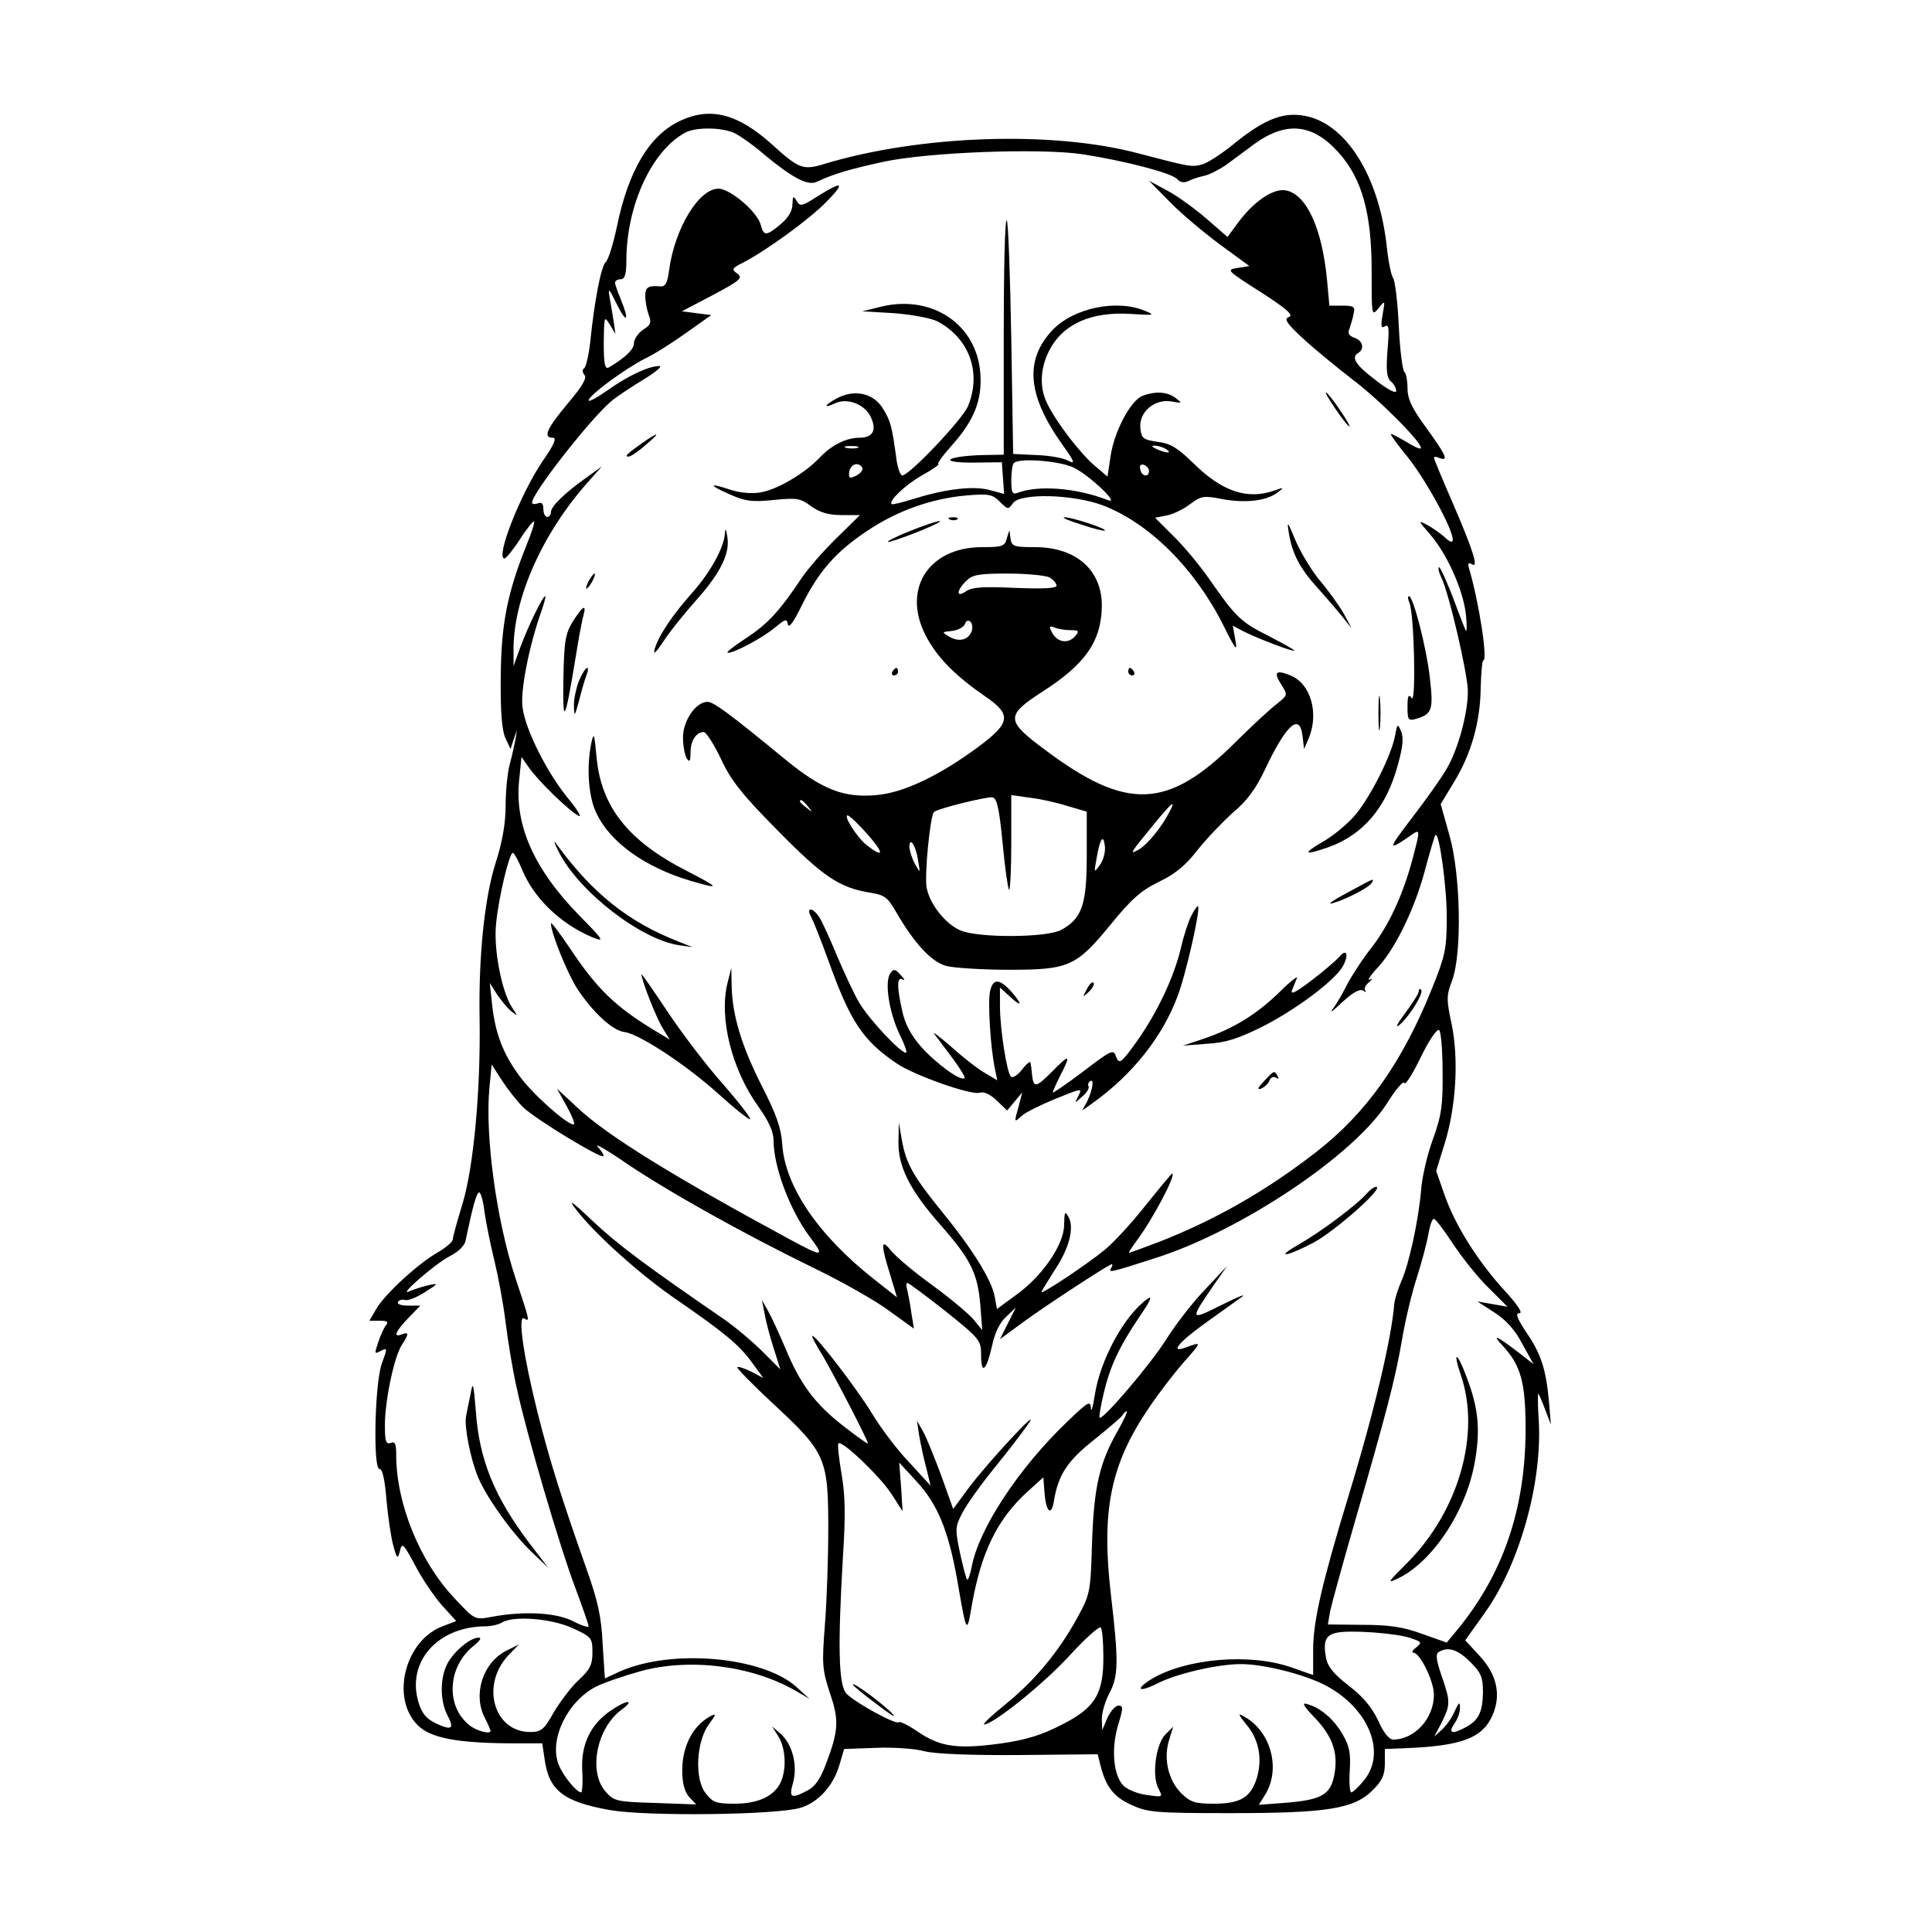<?xml version="1.0" standalone="no"?>
<!DOCTYPE svg PUBLIC "-//W3C//DTD SVG 20010904//EN"
 "http://www.w3.org/TR/2001/REC-SVG-20010904/DTD/svg10.dtd">
<svg version="1.0" xmlns="http://www.w3.org/2000/svg"
 viewBox="0 0 512 512"
 preserveAspectRatio="xMidYMid meet">
<g transform="translate(0,512) scale(0.1,-0.1)"
fill="#000000" stroke="none">
<path d="M1805 4801 c-82 -37 -139 -130 -170 -281 -10 -47 -23 -89 -30 -95
-12 -10 -30 -104 -41 -213 -4 -34 -11 -65 -16 -68 -5 -3 -5 -11 1 -18 7 -8 -6
-30 -45 -76 -55 -66 -66 -90 -39 -90 11 0 4 -18 -27 -62 -59 -87 -126 -258
-101 -258 4 0 23 23 41 51 18 28 35 49 37 47 3 -2 -7 -32 -21 -66 -50 -125
-66 -208 -67 -347 -1 -89 3 -140 12 -160 l14 -30 8 25 9 25 -4 -25 c-3 -14 -9
-43 -15 -65 -6 -22 -11 -71 -11 -110 0 -47 -9 -97 -26 -150 -30 -93 -46 -250
-43 -415 3 -190 -16 -393 -45 -489 -14 -46 -26 -89 -26 -95 0 -7 -18 -22 -40
-35 -51 -29 -140 -110 -163 -150 l-18 -31 27 0 c20 0 24 -3 17 -12 -6 -7 -15
-28 -21 -46 -10 -30 -10 -31 7 -22 18 9 18 7 3 -33 -19 -52 -24 -283 -6 -280
7 1 14 -28 18 -80 4 -45 12 -100 18 -122 10 -37 12 -38 18 -15 5 23 9 20 40
-38 18 -35 50 -82 71 -106 l38 -42 -34 -13 c-101 -36 -141 -190 -68 -263 34
-34 104 -47 244 -48 l86 0 6 -40 c11 -85 50 -115 174 -137 99 -17 439 -13 504
6 47 14 87 58 103 112 l13 44 84 3 c46 2 104 -2 129 -9 28 -7 122 -11 252 -10
l207 2 7 -28 c14 -57 35 -85 82 -106 43 -20 63 -22 262 -22 257 0 328 11 378
61 25 25 32 40 32 71 l0 38 53 2 c151 6 207 27 233 89 23 54 10 108 -36 157
l-37 40 52 73 c91 127 152 342 143 507 -3 42 -3 76 -1 74 1 -2 10 -21 18 -43
l15 -39 -5 60 c-8 87 -21 127 -60 184 -25 38 -30 51 -18 51 9 0 -5 22 -38 58
-72 78 -132 174 -160 253 l-23 66 23 74 c30 98 37 223 18 315 -14 65 -14 76 1
115 27 71 23 282 -7 386 l-23 82 35 58 c46 75 70 160 71 250 1 40 4 73 7 73
12 0 -11 153 -38 244 -4 13 -1 16 7 11 19 -12 7 29 -50 162 -28 63 -50 118
-50 120 0 3 7 3 15 -1 25 -9 17 8 -35 80 -39 53 -50 77 -50 106 0 20 -4 39 -8
42 -5 3 -12 57 -15 121 -3 64 -10 121 -15 128 -5 7 -12 40 -16 75 -18 183
-100 323 -205 352 -65 17 -117 -2 -207 -76 -30 -24 -66 -47 -79 -50 -28 -7
-29 -7 -170 30 -227 60 -576 48 -829 -28 -58 -18 -68 -14 -141 52 -89 80 -161
99 -240 63z m144 -35 c15 -8 48 -31 72 -52 78 -65 119 -87 143 -76 45 21 85
33 176 53 120 26 419 37 530 20 110 -17 233 -49 249 -65 9 -10 19 -11 30 -6 9
5 28 11 42 14 14 3 39 16 57 28 17 13 52 38 77 57 85 61 155 53 224 -25 61
-69 86 -161 86 -311 0 -120 0 -122 18 -100 18 22 18 22 11 -17 -5 -30 -4 -37
6 -31 11 7 12 -6 7 -63 -4 -55 -2 -73 9 -83 8 -6 14 -18 14 -25 0 -8 -22 3
-55 29 -54 41 -65 60 -45 72 17 11 11 33 -11 40 -14 5 -18 12 -13 23 3 10 9
27 11 40 5 19 1 22 -29 22 l-35 0 -6 66 c-13 137 -53 226 -107 239 -32 8 -83
-25 -126 -81 l-31 -42 -54 47 c-30 26 -76 60 -104 75 l-50 27 55 -56 c30 -31
90 -81 133 -113 l78 -57 -31 -5 c-31 -5 -30 -6 61 -64 68 -44 88 -61 75 -66
-14 -5 -8 -15 36 -56 29 -27 90 -77 134 -111 74 -56 188 -172 179 -181 -2 -3
-19 5 -38 17 -19 11 -37 21 -41 21 -3 0 17 -28 45 -62 48 -60 119 -190 119
-218 0 -9 -8 -7 -22 7 -13 11 -34 26 -48 33 -22 12 -21 9 9 -25 46 -53 89
-149 96 -215 3 -30 2 -48 -1 -40 -4 8 -20 50 -36 93 -17 43 -32 76 -35 74 -2
-3 0 -14 6 -26 19 -35 71 -257 71 -303 0 -59 -26 -154 -56 -205 -13 -23 -54
-81 -91 -129 -65 -85 -66 -90 -10 -52 32 23 32 24 11 -56 -25 -95 -62 -176
-109 -237 -24 -30 -53 -75 -66 -100 -12 -24 -29 -53 -38 -64 -8 -11 3 -3 26
19 27 25 46 36 55 31 7 -5 10 -5 6 0 -4 4 0 14 10 22 10 9 11 11 2 7 -8 -4 2
12 24 35 48 54 99 162 125 265 12 44 23 81 25 83 10 10 31 -142 30 -222 0 -80
-5 -100 -38 -182 -79 -197 -174 -332 -308 -436 -134 -104 -268 -180 -416 -238
-42 -16 -78 -29 -80 -29 -2 0 8 15 21 33 42 56 106 177 93 177 -1 0 -32 -37
-69 -83 -36 -46 -85 -99 -109 -119 -49 -40 -168 -119 -168 -112 0 2 16 28 35
58 39 58 53 114 36 142 -9 16 -10 12 -11 -22 0 -52 -58 -137 -129 -187 l-49
-36 -6 33 c-8 44 -59 126 -139 224 -78 96 -96 129 -107 191 l-8 46 -1 -51 c-1
-66 30 -128 113 -222 79 -90 97 -127 104 -211 l5 -66 -22 27 c-12 15 -61 56
-110 92 -49 35 -98 77 -110 92 -27 34 -27 16 -2 -64 l18 -60 -62 49 c-146 115
-235 245 -242 357 -3 44 -16 79 -53 152 -54 106 -79 188 -81 265 l-1 50 -10
-40 c-23 -93 11 -229 82 -328 27 -38 40 -66 40 -89 0 -69 42 -182 94 -253 43
-57 39 -58 -50 -10 -307 166 -484 275 -562 348 l-56 52 26 -47 c15 -27 23 -48
18 -48 -18 0 -109 81 -143 128 -44 59 -65 115 -73 191 l-6 56 19 -30 c11 -16
28 -37 38 -45 18 -14 18 -14 2 10 -28 43 -50 158 -42 225 7 70 35 185 44 185
3 0 14 -19 24 -43 31 -77 102 -145 187 -181 33 -13 31 -9 -35 58 -121 124
-172 241 -159 360 l6 60 21 -30 c25 -35 104 -112 130 -126 10 -5 -3 17 -29 48
-55 68 -111 179 -119 238 -7 42 17 164 49 254 8 23 13 42 11 42 -7 0 -46 -81
-66 -135 l-18 -50 0 37 c-3 138 76 317 203 457 l31 35 -40 -29 c-58 -41 -95
-77 -95 -92 0 -7 -4 -13 -10 -13 -5 0 -10 9 -10 21 0 15 -5 19 -15 15 -8 -3
-15 -2 -15 2 0 25 153 220 209 268 14 12 53 38 86 58 33 20 52 36 42 36 -28 0
-85 -27 -138 -65 -27 -19 -49 -31 -49 -26 0 13 98 85 150 111 25 12 74 43 110
69 l65 46 -39 5 -39 5 82 43 c73 39 80 45 65 57 -16 11 -15 14 17 30 61 32
173 113 219 160 51 52 44 57 -23 15 -42 -27 -47 -28 -56 -12 -9 14 -10 13 -11
-10 0 -17 -11 -35 -31 -52 -38 -32 -45 -32 -53 -2 -8 34 -81 96 -112 96 -52 0
-116 -105 -131 -217 -4 -32 -10 -43 -22 -42 -33 3 -41 -2 -41 -25 0 -14 4 -36
9 -50 8 -21 6 -27 -15 -40 -13 -9 -24 -25 -24 -36 0 -16 -23 -38 -67 -64 -10
-5 -13 10 -13 66 1 70 1 72 16 48 l15 -25 -5 35 c-3 19 -8 49 -11 65 -4 24 0
19 19 -20 27 -55 35 -46 11 12 -8 19 -15 39 -15 44 0 5 7 9 15 9 11 0 15 13
15 53 1 143 67 287 155 335 28 16 101 15 134 -2z m1874 -2488 c1 -87 -3 -115
-26 -178 -15 -41 -29 -102 -31 -135 -7 -80 -32 -196 -53 -242 -9 -21 -17 -47
-18 -58 -7 -90 -53 -286 -120 -505 -71 -233 -95 -336 -95 -411 l0 -68 -57 20
c-110 39 -281 24 -372 -31 -46 -29 -32 -36 19 -10 50 25 157 50 219 50 58 0
164 -26 221 -55 117 -60 166 -180 104 -254 -14 -17 -29 -31 -33 -31 -4 0 -6
26 -4 58 3 46 -1 65 -19 96 -24 41 -58 70 -94 80 -15 5 -10 -5 22 -38 46 -49
61 -92 50 -150 -10 -51 -32 -65 -122 -73 l-78 -6 15 24 c45 69 18 172 -56 211
-15 9 -13 4 7 -21 34 -39 44 -91 29 -142 -16 -52 -43 -69 -114 -69 -51 0 -62
4 -87 28 -34 35 -47 91 -32 140 l11 36 -21 -21 c-25 -26 -36 -109 -18 -143 12
-23 12 -23 -30 -17 -24 3 -52 14 -63 25 -26 27 -33 96 -14 160 14 46 14 52 1
52 -8 0 -21 -15 -29 -32 l-14 -33 -1 30 c0 17 9 47 20 68 24 45 25 83 4 261
-26 224 -1 346 102 497 27 40 69 94 92 120 47 53 47 54 7 39 -47 -18 -24 11
51 65 39 28 81 58 95 68 13 10 -11 0 -53 -21 -86 -43 -86 -42 -21 53 l35 50
-59 -63 c-33 -34 -79 -94 -104 -134 -39 -62 -167 -213 -175 -205 -2 2 3 31 11
65 17 72 41 123 97 206 27 39 33 54 19 44 -61 -43 -126 -162 -140 -257 -5 -31
-9 -45 -10 -33 -1 21 -7 18 -62 -35 -130 -124 -236 -286 -254 -386 -4 -21 -10
-36 -12 -33 -3 3 -11 35 -19 71 -13 62 -13 69 6 105 11 22 49 75 83 117 35 43
76 96 91 118 42 59 -105 -99 -156 -167 l-42 -57 -31 87 c-18 48 -39 101 -48
117 l-17 30 6 -40 c4 -22 12 -61 19 -86 l11 -46 -55 60 c-31 32 -76 91 -100
131 -41 67 -148 206 -158 206 -3 0 9 -24 27 -52 34 -59 120 -225 120 -233 0
-3 -29 18 -65 46 -76 59 -115 112 -154 207 -16 37 -36 81 -45 97 l-17 30 7
-35 c3 -19 14 -61 24 -92 l18 -57 -47 47 c-26 26 -71 64 -101 85 -208 143
-281 197 -348 260 -58 55 -69 62 -44 30 51 -66 173 -175 269 -240 123 -85 162
-117 196 -164 l30 -41 -32 17 c-18 9 -35 14 -37 12 -3 -2 40 -46 96 -98 138
-128 145 -144 145 -329 0 -80 -4 -195 -9 -257 -8 -103 -7 -117 13 -179 25 -72
24 -100 -11 -191 -14 -37 -28 -58 -48 -68 -44 -23 -50 -20 -38 22 12 46 -2
101 -34 129 l-22 19 17 -27 c19 -31 22 -86 6 -121 -17 -37 -60 -57 -122 -57
-49 0 -58 3 -77 28 -30 37 -25 137 9 183 19 26 20 29 4 21 -47 -25 -75 -80
-75 -144 0 -34 6 -55 18 -70 l19 -20 -109 4 c-104 3 -109 5 -132 31 -45 53
-23 167 43 216 38 28 14 27 -28 -2 -54 -36 -80 -91 -76 -159 2 -32 0 -58 -3
-58 -12 0 -49 45 -60 75 -25 66 24 166 99 205 22 11 75 29 118 41 130 36 296
15 412 -52 l36 -21 -35 32 c-90 80 -329 101 -466 41 l-41 -19 -6 92 c-3 70
-13 115 -42 196 -69 196 -97 285 -130 415 -37 147 -54 262 -36 251 16 -10 15
-7 -23 107 -50 151 -81 376 -69 504 l6 62 27 -42 c15 -23 40 -55 56 -71 30
-30 206 -137 213 -130 2 2 -4 13 -15 25 -10 11 24 -8 76 -44 114 -77 315 -189
500 -279 74 -36 164 -87 198 -113 l64 -46 -7 43 c-3 24 -9 51 -11 61 -3 9 -3
17 1 17 3 0 49 -34 101 -75 91 -73 94 -77 94 -116 0 -54 14 -42 29 24 7 35 21
63 38 78 l25 24 -21 -42 -21 -42 64 47 c59 43 209 141 230 151 5 2 5 -2 1 -9
-9 -14 -4 -13 120 27 224 72 521 270 610 408 23 37 44 62 47 55 2 -7 22 24 43
68 23 47 44 77 49 72 5 -5 9 -55 9 -112z m-2539 -370 c4 -29 16 -87 26 -128
10 -41 24 -115 30 -165 6 -49 19 -129 30 -176 25 -117 112 -414 155 -528 19
-51 35 -97 35 -101 0 -4 -19 2 -42 14 -46 23 -132 27 -216 11 -44 -8 -44 -8
-98 50 -91 96 -154 250 -154 379 0 30 -3 37 -15 32 -12 -4 -15 4 -15 47 0 66
25 183 45 213 19 29 19 35 0 28 -24 -10 -17 8 17 43 l32 33 -33 0 c-18 0 -30
4 -26 10 3 5 11 7 18 5 7 -3 30 6 52 20 38 24 38 25 10 19 -16 -4 -39 -11 -50
-16 -34 -16 68 73 107 93 22 11 40 28 42 42 19 91 29 127 36 127 4 0 11 -24
14 -52z m2567 -85 c24 -36 66 -89 94 -116 l50 -50 -40 7 -40 7 45 -29 c30 -19
55 -46 74 -83 l30 -54 -40 31 c-57 44 -73 51 -42 18 49 -53 61 -98 61 -224 -1
-213 -61 -385 -185 -534 l-24 -29 -65 23 c-49 18 -86 24 -157 24 l-93 1 6 35
c4 19 32 121 62 225 87 300 110 388 128 492 9 54 27 129 40 168 12 38 26 89
30 113 4 23 10 42 15 42 4 0 27 -30 51 -67z m-889 -495 c-49 -86 -63 -150 -68
-297 -4 -132 -5 -136 -40 -200 -49 -89 -112 -165 -190 -228 -36 -29 -61 -53
-56 -53 24 0 157 107 225 181 42 46 80 80 84 76 4 -4 7 -38 7 -75 1 -100 -21
-138 -111 -183 -52 -27 -95 -40 -158 -49 -115 -16 -162 -10 -220 29 -26 18
-50 30 -53 27 -7 -8 -118 53 -139 76 -21 23 -23 126 -9 365 7 105 6 162 -4
218 -7 41 -11 78 -8 80 9 9 111 -88 141 -135 l29 -45 -4 64 -5 65 47 -51 c55
-60 83 -129 106 -256 26 -151 26 -150 40 -68 25 139 67 225 147 298 l42 38 3
-40 c4 -52 18 -65 25 -23 11 69 36 107 106 162 38 31 73 60 76 66 3 5 8 10 11
10 3 0 -8 -24 -24 -52z m-1444 -523 c50 -23 52 -26 52 -64 0 -32 -6 -45 -36
-73 -20 -18 -49 -57 -66 -85 -26 -47 -34 -53 -63 -53 -96 0 -132 124 -58 203
l28 29 -32 -16 c-63 -31 -90 -115 -59 -177 9 -17 16 -34 16 -36 0 -10 -38 0
-56 15 -64 51 -58 156 12 211 17 14 21 21 12 21 -22 0 -66 -37 -83 -70 -19
-37 -19 -97 0 -134 20 -38 13 -43 -30 -23 -25 12 -37 26 -46 56 -32 106 50
200 176 201 17 0 37 5 45 10 30 19 132 11 188 -15z m2220 -26 c30 -10 31 -12
15 -25 -10 -7 -13 -14 -7 -14 17 0 54 -75 54 -111 0 -63 -51 -119 -108 -119
-11 0 -26 19 -40 51 -17 35 -40 63 -78 92 -40 31 -56 51 -60 74 -8 43 -1 60
28 66 35 8 159 -1 196 -14z m158 -63 c29 -29 34 -40 34 -82 -1 -52 -12 -74
-47 -92 -35 -19 -46 -15 -29 10 9 12 16 32 15 43 0 16 -3 14 -14 -10 -7 -17
-22 -38 -34 -49 l-20 -18 20 38 c23 47 23 55 -1 124 -14 41 -16 57 -7 62 24
15 50 7 83 -26z"/>
<path d="M2660 4229 l0 -314 -58 -1 c-94 -3 -118 -20 -25 -20 l78 1 3 -42 3
-42 -37 10 c-42 12 -115 4 -199 -22 -32 -10 -60 -17 -62 -15 -9 8 36 51 80 76
29 16 48 30 44 30 -5 0 10 21 34 48 61 68 82 122 77 192 -9 129 -126 209 -260
178 l-53 -13 85 -5 c48 -4 98 -13 115 -22 84 -45 117 -136 80 -225 -15 -35
-155 -183 -174 -183 -5 0 -13 21 -16 48 -11 81 -15 97 -35 129 -24 40 -73 52
-119 29 -37 -19 -42 -31 -6 -14 32 14 78 -4 93 -38 16 -34 5 -54 -30 -54 -36
0 -75 -20 -107 -54 -39 -41 -112 -84 -156 -91 -25 -4 -56 -1 -82 8 -57 19 -55
11 3 -14 38 -17 57 -20 114 -14 62 6 71 5 100 -17 23 -16 45 -23 80 -23 l49 0
-62 -61 c-34 -33 -75 -80 -92 -105 -60 -90 -91 -123 -149 -161 -32 -21 -54
-38 -47 -38 18 0 93 40 126 68 27 22 30 23 33 7 3 -11 16 8 37 51 44 89 90
142 173 197 80 54 172 86 263 94 59 5 69 3 88 -16 22 -22 23 -22 36 -4 20 27
159 23 237 -6 123 -47 243 -166 319 -316 33 -67 39 -74 33 -42 l-7 39 30 -16
c38 -19 133 -55 133 -50 0 2 -30 19 -67 38 -75 38 -87 49 -158 151 -27 39 -71
91 -97 116 l-47 47 31 6 c17 3 45 17 62 30 29 22 36 23 87 13 62 -11 116 -4
145 18 18 14 17 14 -9 5 -71 -25 -138 -3 -214 72 -42 41 -61 53 -95 57 -39 6
-43 9 -46 37 -4 42 38 78 83 70 28 -5 29 -5 11 9 -22 17 -54 19 -88 6 -32 -12
-76 -96 -85 -161 l-8 -53 -33 28 c-37 31 -100 112 -125 162 -23 43 -21 95 3
143 36 71 111 105 218 98 61 -4 64 -3 37 8 -75 32 -191 8 -247 -52 -74 -80
-65 -174 30 -306 30 -42 32 -49 13 -39 -12 7 -50 14 -84 15 l-62 3 -5 306 c-3
168 -8 309 -12 313 -5 4 -8 -134 -8 -307z m-387 -296 c-7 -2 -21 -2 -30 0 -10
3 -4 5 12 5 17 0 24 -2 18 -5z m817 -3 c18 -12 2 -12 -25 0 -13 6 -15 9 -5 9
8 0 22 -4 30 -9z m-245 -49 c42 -20 127 -101 90 -86 -82 32 -183 40 -238 19
-14 -5 -17 0 -17 33 0 22 3 43 7 46 14 14 119 6 158 -12z m-560 0 c3 -6 -4
-15 -15 -21 -16 -8 -20 -8 -20 3 0 25 23 36 35 18z m760 -9 c0 -18 -20 -15
-23 4 -3 10 1 15 10 12 7 -3 13 -10 13 -16z"/>
<path d="M3540 4035 c17 -25 33 -45 36 -45 3 0 -9 20 -26 45 -17 25 -33 45
-36 45 -3 0 9 -20 26 -45z"/>
<path d="M1702 3946 c-41 -29 -48 -36 -36 -36 5 0 25 13 44 30 42 35 38 38 -8
6z"/>
<path d="M2518 3743 c7 -3 16 -2 19 1 4 3 -2 6 -13 5 -11 0 -14 -3 -6 -6z"/>
<path d="M2865 3730 c32 -11 61 -18 63 -16 5 5 -89 36 -107 35 -9 0 11 -9 44
-19z"/>
<path d="M2412 3713 c-35 -14 -61 -27 -59 -29 2 -2 37 10 78 26 40 16 67 29
59 29 -8 0 -43 -12 -78 -26z"/>
<path d="M3416 3705 c9 -53 29 -91 73 -140 20 -22 49 -56 65 -75 l28 -35 -21
39 c-12 21 -40 60 -62 86 -22 26 -51 74 -65 106 -23 55 -24 56 -18 19z"/>
<path d="M1921 3705 c-3 -37 -38 -101 -85 -154 -55 -62 -91 -116 -101 -151 -5
-17 3 -10 23 20 16 25 57 76 91 114 62 70 87 122 78 166 -3 20 -5 21 -6 5z"/>
<path d="M2668 3693 c-5 -21 -13 -23 -65 -23 -147 0 -217 -118 -144 -245 31
-54 77 -99 154 -152 68 -47 65 -69 -20 -132 -104 -77 -199 -122 -270 -128 -86
-8 -143 14 -239 92 -152 125 -193 155 -209 155 -31 0 -65 -50 -65 -94 0 -23 5
-48 10 -56 7 -11 10 -8 10 16 0 31 15 54 35 54 6 0 27 -32 46 -72 27 -58 57
-95 151 -190 120 -122 163 -151 246 -164 36 -6 45 -12 68 -53 48 -82 92 -130
132 -141 20 -5 95 -10 165 -10 160 0 179 8 272 122 54 66 79 88 126 111 42 20
71 43 103 85 25 31 68 76 95 100 35 29 60 63 82 110 58 123 94 155 101 90 l4
-33 12 28 c28 66 6 145 -48 167 -39 16 -46 9 -24 -25 17 -27 17 -27 -13 -51
-17 -13 -67 -59 -110 -102 -178 -177 -287 -181 -501 -21 -107 79 -108 92 -11
155 116 74 158 135 159 229 0 95 -69 155 -177 155 -56 0 -62 2 -65 23 l-3 22
-7 -22z m113 -103 c10 -6 19 -16 19 -22 0 -7 -33 -9 -110 -6 -85 4 -114 2
-130 -9 -26 -18 -26 1 0 27 17 17 33 20 111 20 50 0 99 -5 110 -10z m-206
-143 c-9 -23 -33 -29 -58 -15 -22 13 -22 13 6 16 16 2 31 10 34 18 3 9 9 12
15 6 5 -5 6 -16 3 -25z m262 3 c21 0 24 -2 13 -15 -18 -22 -47 -18 -61 7 -10
18 -9 20 6 15 9 -4 28 -7 42 -7z m-180 -564 c6 -65 14 -120 17 -124 3 -3 6 52
6 123 l0 128 49 -7 c27 -3 72 -13 100 -22 l51 -15 0 -117 c0 -131 -13 -167
-69 -197 -40 -20 -217 -21 -265 -1 -39 16 -81 68 -90 112 -7 31 9 192 19 202
9 9 139 41 155 39 12 -2 18 -29 27 -121z m-516 97 c13 -16 12 -17 -3 -4 -10 7
-18 15 -18 17 0 8 8 3 21 -13z m958 -15 c-21 -41 -59 -87 -82 -100 -25 -13
-25 -13 47 75 43 52 53 59 35 25z m-800 -59 c45 -51 44 -65 -3 -28 -26 21 -63
80 -49 78 5 -1 28 -23 52 -50z m616 -81 c-16 -22 -16 -22 -9 17 9 53 18 66 22
33 2 -15 -4 -38 -13 -50z m-482 12 c6 -35 6 -35 -8 -10 -8 14 -14 34 -15 45 0
30 17 5 23 -35z"/>
<path d="M1560 3580 c-6 -11 -8 -20 -6 -20 3 0 10 9 16 20 6 11 8 20 6 20 -3
0 -10 -9 -16 -20z"/>
<path d="M3735 3523 c13 -30 18 -271 6 -253 -8 12 -11 6 -11 -23 0 -35 2 -38
23 -32 43 13 46 24 36 111 -9 79 -44 214 -55 214 -4 0 -3 -8 1 -17z"/>
<path d="M1518 3473 c-20 -33 -23 -52 -25 -153 -2 -126 4 -115 32 55 8 50 17
100 21 113 9 33 -1 27 -28 -15z"/>
<path d="M1534 3315 c-7 -19 -14 -49 -13 -67 1 -29 2 -27 14 17 7 28 16 58 20
68 4 9 4 17 1 17 -4 0 -14 -16 -22 -35z"/>
<path d="M2365 3340 c-3 -5 -1 -10 4 -10 6 0 11 5 11 10 0 6 -2 10 -4 10 -3 0
-8 -4 -11 -10z"/>
<path d="M2990 3340 c0 -5 5 -10 11 -10 5 0 7 5 4 10 -3 6 -8 10 -11 10 -2 0
-4 -4 -4 -10z"/>
<path d="M3653 3230 c0 -41 2 -58 4 -37 2 20 2 54 0 75 -2 20 -4 3 -4 -38z"/>
<path d="M3697 3170 c-10 -52 -63 -158 -104 -208 -19 -23 -58 -56 -86 -72 -57
-33 -52 -38 14 -15 92 33 154 106 184 220 13 47 15 71 8 87 -9 21 -10 21 -16
-12z"/>
<path d="M1567 3151 c-13 -64 -8 -143 14 -187 37 -77 128 -142 248 -178 82
-24 80 -20 -9 26 -155 79 -227 170 -239 301 -6 63 -7 68 -14 38z"/>
<path d="M1482 2860 c54 -104 216 -230 318 -245 l35 -5 -35 14 c-134 52 -228
127 -323 256 -11 16 -10 9 5 -20z"/>
<path d="M3570 2754 c-36 -19 -54 -32 -40 -28 34 9 97 41 105 54 8 14 9 14
-65 -26z"/>
<path d="M3157 2693 c-8 -15 -20 -53 -27 -83 -18 -78 -62 -171 -116 -248 -43
-60 -48 -63 -56 -43 -7 21 -11 20 -88 -39 -44 -33 -80 -58 -80 -55 0 3 9 23
20 45 29 56 25 58 -21 11 -44 -44 -50 -45 -54 -9 -1 13 -3 27 -4 32 0 5 -11
-3 -22 -18 -12 -15 -25 -24 -30 -19 -11 11 -29 127 -29 187 l0 49 23 -21 c34
-32 39 -27 9 8 -33 37 -50 38 -58 4 -7 -27 1 -154 13 -208 l6 -29 -32 19 c-18
10 -58 41 -89 69 -31 27 -52 43 -46 35 6 -8 28 -37 48 -64 20 -27 35 -51 32
-53 -9 -10 -76 39 -115 83 -27 31 -43 61 -50 95 -15 67 -14 92 2 83 6 -4 4 2
-6 12 -15 17 -19 17 -28 4 -15 -23 -3 -101 24 -159 14 -28 22 -51 18 -51 -15
0 -100 91 -124 133 -14 23 -39 78 -58 122 -18 44 -39 90 -47 103 -17 27 -37
30 -23 3 6 -10 26 -61 45 -113 59 -165 92 -215 182 -276 45 -31 195 -84 219
-78 13 4 29 -4 47 -21 l27 -26 20 24 20 24 -9 -35 c-13 -46 -13 -46 8 -27 9 9
50 29 89 45 69 28 72 29 61 8 -11 -21 -11 -21 10 -2 12 10 19 22 17 27 -3 4
-1 10 4 14 12 7 6 -26 -9 -56 l-12 -22 28 20 c105 75 184 175 224 281 22 56
62 233 55 240 -2 2 -10 -9 -18 -25z"/>
<path d="M1460 2673 c0 -25 43 -131 69 -172 41 -63 95 -113 126 -116 38 -5
160 -84 249 -164 43 -39 81 -69 84 -67 2 3 -30 45 -72 93 -43 48 -109 135
-147 192 -38 57 -69 102 -69 99 0 -16 41 -120 57 -144 l18 -29 -40 24 c-104
63 -153 110 -226 220 -27 40 -49 69 -49 64z"/>
<path d="M3550 2585 c-8 -9 -41 -38 -74 -63 -41 -31 -57 -40 -52 -26 4 10 10
25 13 32 3 7 -18 -9 -46 -37 -62 -60 -121 -96 -199 -123 l-57 -19 65 5 c50 3
82 14 145 45 88 45 185 117 211 156 19 30 15 55 -6 30z"/>
<path d="M2880 2498 c-12 -22 -12 -22 6 -6 10 10 15 20 12 24 -4 3 -12 -5 -18
-18z"/>
<path d="M3760 2493 c0 -6 -17 -32 -37 -59 -20 -27 -27 -40 -14 -30 28 25 65
85 57 93 -3 4 -6 2 -6 -4z"/>
<path d="M3349 2254 c-16 -17 -18 -23 -7 -19 9 4 19 13 22 21 3 9 11 12 17 8
8 -4 9 -3 5 4 -9 16 -9 16 -37 -14z"/>
<path d="M3624 1959 c-28 -32 -121 -102 -184 -138 -64 -37 -29 -31 43 7 53 29
176 136 166 146 -3 3 -14 -3 -25 -15z"/>
<path d="M1247 1425 c-5 -22 -10 -49 -12 -59 -5 -27 12 -113 32 -161 23 -55
93 -152 144 -200 l42 -40 -52 68 c-91 121 -131 219 -140 347 -6 76 -8 81 -14
45z"/>
<path d="M3871 1477 c54 -155 -5 -362 -142 -499 -54 -54 -55 -56 -20 -39 93
48 181 185 201 316 13 79 7 135 -22 212 -25 69 -40 78 -17 10z"/>
<path d="M2260 656 c0 -3 28 -26 63 -52 34 -26 54 -39 44 -28 -19 23 -107 88
-107 80z"/>
</g>
</svg>